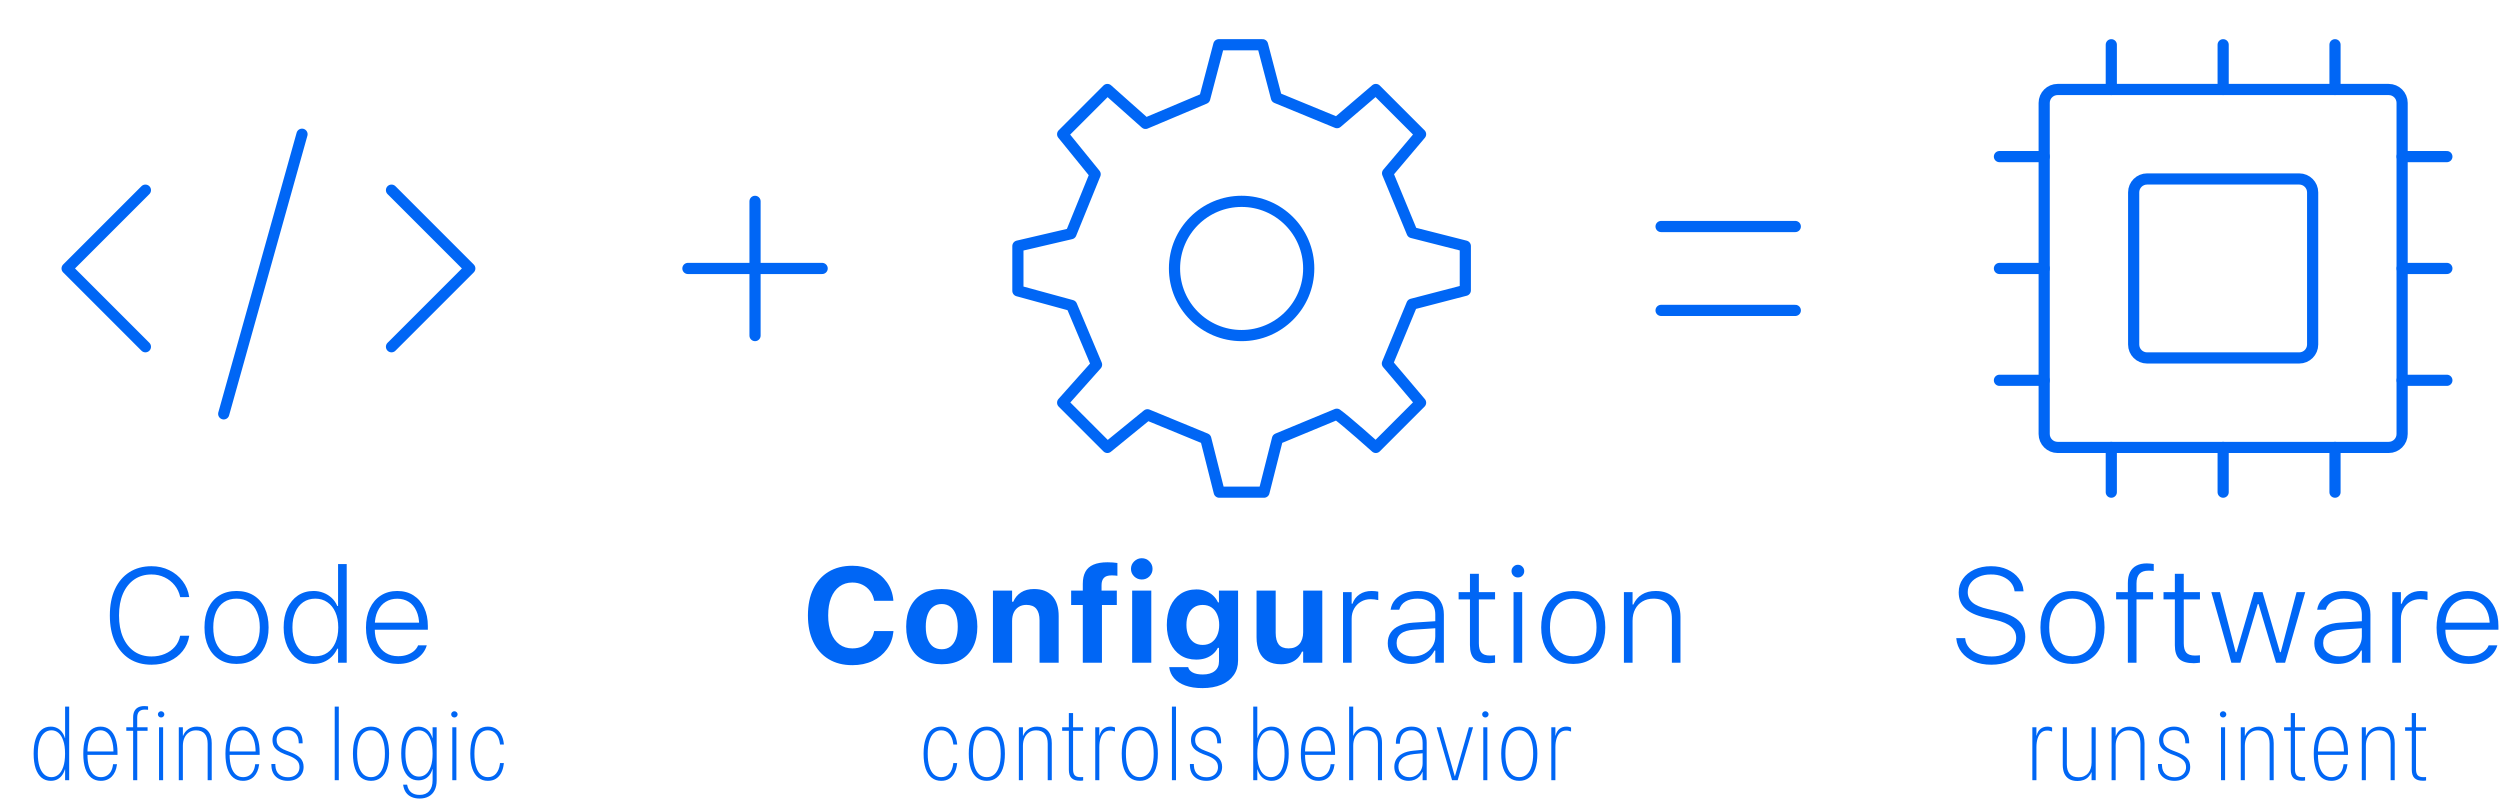 <svg width="298" height="96" viewBox="0 0 298 96" fill="none" xmlns="http://www.w3.org/2000/svg">
<path d="M198 37H214" stroke="#0066F5" stroke-width="1.333" stroke-linecap="round" stroke-linejoin="round"/>
<path d="M198 27H214" stroke="#0066F5" stroke-width="1.333" stroke-linecap="round" stroke-linejoin="round"/>
<path d="M82 32H90M90 32H98M90 32V24M90 32V40" stroke="#0066F5" stroke-width="1.333" stroke-linecap="round" stroke-linejoin="round"/>
<path d="M36 16L26.667 49.333" stroke="#0066F5" stroke-width="1.333" stroke-linecap="round" stroke-linejoin="round"/>
<path d="M17.333 22.667L8 32L17.333 41.333" stroke="#0066F5" stroke-width="1.333" stroke-linecap="round" stroke-linejoin="round"/>
<path d="M46.667 22.667L56 32L46.667 41.333" stroke="#0066F5" stroke-width="1.333" stroke-linecap="round" stroke-linejoin="round"/>
<path d="M148 40C152.418 40 156 36.418 156 32C156 27.582 152.418 24 148 24C143.582 24 140 27.582 140 32C140 36.418 143.582 40 148 40Z" stroke="#0066F5" stroke-width="1.333" stroke-linecap="round" stroke-linejoin="round"/>
<path d="M168.326 27.721L165.399 20.653L169.333 16L164 10.667L159.373 14.621L152.154 11.653L150.494 5.333H145.283L143.598 11.736L136.545 14.709L132 10.667L126.667 16L130.542 20.77L127.66 27.857L121.333 29.333V34.667L127.736 36.415L130.709 43.466L126.667 48L132 53.333L136.776 49.441L143.725 52.3L145.333 58.667H150.667L152.279 52.302L159.347 49.375C160.525 50.217 164 53.333 164 53.333L169.333 48L165.376 43.332L168.304 36.261L174.666 34.606L174.667 29.333L168.326 27.721Z" stroke="#0066F5" stroke-width="1.333" stroke-linecap="round" stroke-linejoin="round"/>
<path d="M254.333 41.067V22.933C254.333 22.05 255.05 21.333 255.933 21.333H274.067C274.95 21.333 275.667 22.05 275.667 22.933V41.067C275.667 41.95 274.95 42.667 274.067 42.667H255.933C255.05 42.667 254.333 41.95 254.333 41.067Z" stroke="#0066F5" stroke-width="1.333" stroke-linecap="round" stroke-linejoin="round"/>
<path d="M286.333 12.267V51.733C286.333 52.617 285.617 53.333 284.733 53.333H245.267C244.383 53.333 243.667 52.617 243.667 51.733V12.267C243.667 11.383 244.383 10.667 245.267 10.667H284.733C285.617 10.667 286.333 11.383 286.333 12.267Z" stroke="#0066F5" stroke-width="1.333" stroke-linecap="round" stroke-linejoin="round"/>
<path d="M278.333 10.667V5.333" stroke="#0066F5" stroke-width="1.333" stroke-linecap="round" stroke-linejoin="round"/>
<path d="M265 10.667V5.333" stroke="#0066F5" stroke-width="1.333" stroke-linecap="round" stroke-linejoin="round"/>
<path d="M251.667 10.667V5.333" stroke="#0066F5" stroke-width="1.333" stroke-linecap="round" stroke-linejoin="round"/>
<path d="M251.667 53.333V58.667" stroke="#0066F5" stroke-width="1.333" stroke-linecap="round" stroke-linejoin="round"/>
<path d="M265 53.333V58.667" stroke="#0066F5" stroke-width="1.333" stroke-linecap="round" stroke-linejoin="round"/>
<path d="M278.333 53.333V58.667" stroke="#0066F5" stroke-width="1.333" stroke-linecap="round" stroke-linejoin="round"/>
<path d="M286.333 45.333H291.667" stroke="#0066F5" stroke-width="1.333" stroke-linecap="round" stroke-linejoin="round"/>
<path d="M286.333 32H291.667" stroke="#0066F5" stroke-width="1.333" stroke-linecap="round" stroke-linejoin="round"/>
<path d="M286.333 18.667H291.667" stroke="#0066F5" stroke-width="1.333" stroke-linecap="round" stroke-linejoin="round"/>
<path d="M243.667 45.333H238.333" stroke="#0066F5" stroke-width="1.333" stroke-linecap="round" stroke-linejoin="round"/>
<path d="M243.667 32H238.333" stroke="#0066F5" stroke-width="1.333" stroke-linecap="round" stroke-linejoin="round"/>
<path d="M243.667 18.667H238.333" stroke="#0066F5" stroke-width="1.333" stroke-linecap="round" stroke-linejoin="round"/>
<path d="M18.062 79.234C17.042 79.234 16.159 78.997 15.414 78.523C14.675 78.044 14.102 77.367 13.695 76.492C13.294 75.617 13.094 74.578 13.094 73.375V73.359C13.094 72.156 13.294 71.117 13.695 70.242C14.102 69.362 14.675 68.685 15.414 68.211C16.159 67.732 17.039 67.492 18.055 67.492C18.831 67.492 19.539 67.651 20.18 67.969C20.826 68.287 21.357 68.721 21.773 69.273C22.19 69.826 22.451 70.456 22.555 71.164L22.547 71.172L21.477 71.18V71.164C21.362 70.633 21.143 70.167 20.82 69.766C20.497 69.365 20.096 69.049 19.617 68.82C19.143 68.591 18.622 68.477 18.055 68.477C17.268 68.477 16.583 68.677 16 69.078C15.422 69.479 14.974 70.044 14.656 70.773C14.344 71.503 14.188 72.365 14.188 73.359V73.375C14.188 74.365 14.344 75.224 14.656 75.953C14.974 76.682 15.422 77.247 16 77.648C16.583 78.049 17.271 78.25 18.062 78.25C18.646 78.25 19.174 78.148 19.648 77.945C20.128 77.742 20.526 77.458 20.844 77.094C21.162 76.724 21.37 76.292 21.469 75.797L21.484 75.781H22.555V75.797C22.445 76.484 22.185 77.086 21.773 77.602C21.367 78.117 20.846 78.518 20.211 78.805C19.576 79.091 18.859 79.234 18.062 79.234ZM28.195 79.141C27.414 79.141 26.737 78.966 26.164 78.617C25.591 78.263 25.148 77.76 24.836 77.109C24.529 76.458 24.375 75.688 24.375 74.797V74.781C24.375 73.891 24.529 73.12 24.836 72.469C25.148 71.818 25.591 71.318 26.164 70.969C26.737 70.62 27.414 70.445 28.195 70.445C28.982 70.445 29.659 70.62 30.227 70.969C30.799 71.318 31.24 71.818 31.547 72.469C31.859 73.12 32.016 73.891 32.016 74.781V74.797C32.016 75.688 31.859 76.458 31.547 77.109C31.24 77.76 30.799 78.263 30.227 78.617C29.659 78.966 28.982 79.141 28.195 79.141ZM28.195 78.227C28.773 78.227 29.268 78.088 29.68 77.812C30.096 77.537 30.414 77.143 30.633 76.633C30.857 76.117 30.969 75.505 30.969 74.797V74.781C30.969 74.073 30.857 73.463 30.633 72.953C30.414 72.438 30.096 72.044 29.68 71.773C29.268 71.497 28.773 71.359 28.195 71.359C27.617 71.359 27.12 71.497 26.703 71.773C26.292 72.044 25.974 72.435 25.75 72.945C25.531 73.456 25.422 74.068 25.422 74.781V74.797C25.422 75.505 25.531 76.117 25.75 76.633C25.974 77.143 26.292 77.537 26.703 77.812C27.12 78.088 27.617 78.227 28.195 78.227ZM37.367 79.141C36.659 79.141 36.036 78.961 35.5 78.602C34.969 78.237 34.555 77.729 34.258 77.078C33.961 76.422 33.812 75.664 33.812 74.805V74.789C33.812 73.919 33.961 73.159 34.258 72.508C34.555 71.857 34.969 71.352 35.5 70.992C36.036 70.628 36.659 70.445 37.367 70.445C37.794 70.445 38.193 70.518 38.562 70.664C38.938 70.81 39.266 71.016 39.547 71.281C39.828 71.547 40.047 71.865 40.203 72.234H40.297V67.234H41.328V79H40.297V77.32H40.203C40.036 77.695 39.812 78.018 39.531 78.289C39.255 78.56 38.932 78.771 38.562 78.922C38.198 79.068 37.8 79.141 37.367 79.141ZM37.586 78.227C38.138 78.227 38.617 78.086 39.023 77.805C39.435 77.518 39.753 77.12 39.977 76.609C40.206 76.094 40.32 75.49 40.32 74.797V74.781C40.32 74.088 40.206 73.487 39.977 72.977C39.753 72.466 39.435 72.07 39.023 71.789C38.617 71.503 38.138 71.359 37.586 71.359C37.034 71.359 36.552 71.5 36.141 71.781C35.734 72.062 35.419 72.458 35.195 72.969C34.971 73.479 34.859 74.083 34.859 74.781V74.797C34.859 75.49 34.971 76.094 35.195 76.609C35.419 77.125 35.734 77.523 36.141 77.805C36.552 78.086 37.034 78.227 37.586 78.227ZM47.438 79.141C46.651 79.141 45.971 78.963 45.398 78.609C44.831 78.255 44.393 77.755 44.086 77.109C43.779 76.463 43.625 75.701 43.625 74.82V74.805C43.625 73.93 43.779 73.167 44.086 72.516C44.393 71.859 44.825 71.352 45.383 70.992C45.945 70.628 46.602 70.445 47.352 70.445C48.107 70.445 48.755 70.622 49.297 70.977C49.844 71.326 50.263 71.815 50.555 72.445C50.852 73.07 51 73.797 51 74.625V75.062H44.156V74.219H50.477L49.969 74.977V74.586C49.969 73.883 49.857 73.294 49.633 72.82C49.414 72.341 49.107 71.979 48.711 71.734C48.32 71.49 47.867 71.367 47.352 71.367C46.831 71.367 46.37 71.492 45.969 71.742C45.568 71.992 45.25 72.359 45.016 72.844C44.786 73.323 44.672 73.904 44.672 74.586V74.977C44.672 75.648 44.786 76.227 45.016 76.711C45.245 77.195 45.568 77.568 45.984 77.828C46.401 78.088 46.893 78.219 47.461 78.219C47.867 78.219 48.229 78.162 48.547 78.047C48.87 77.932 49.138 77.781 49.352 77.594C49.565 77.401 49.719 77.198 49.812 76.984L49.836 76.922H50.875L50.852 76.984C50.768 77.271 50.63 77.544 50.438 77.805C50.25 78.06 50.01 78.289 49.719 78.492C49.427 78.69 49.089 78.849 48.703 78.969C48.323 79.083 47.901 79.141 47.438 79.141ZM6.055 93.076C5.625 93.076 5.258 92.951 4.953 92.701C4.648 92.447 4.414 92.08 4.25 91.6C4.09 91.115 4.01 90.531 4.01 89.848V89.83C4.01 89.143 4.09 88.561 4.25 88.084C4.414 87.603 4.648 87.238 4.953 86.988C5.258 86.738 5.625 86.613 6.055 86.613C6.316 86.613 6.559 86.666 6.781 86.772C7.004 86.873 7.195 87.025 7.355 87.228C7.52 87.428 7.646 87.676 7.736 87.973H7.76V84.228H8.246V93H7.76V91.711H7.736C7.643 92.012 7.516 92.264 7.355 92.467C7.195 92.666 7.006 92.818 6.787 92.924C6.568 93.025 6.324 93.076 6.055 93.076ZM6.131 92.637C6.443 92.637 6.721 92.537 6.963 92.338C7.205 92.135 7.396 91.828 7.537 91.418C7.682 91.004 7.754 90.478 7.754 89.842V89.83C7.754 89.201 7.682 88.682 7.537 88.272C7.396 87.857 7.205 87.551 6.963 87.352C6.721 87.152 6.445 87.053 6.137 87.053C5.793 87.053 5.5 87.162 5.258 87.381C5.016 87.6 4.83 87.916 4.701 88.33C4.572 88.744 4.508 89.242 4.508 89.824V89.842C4.508 90.428 4.572 90.93 4.701 91.348C4.83 91.762 5.016 92.08 5.258 92.303C5.5 92.525 5.791 92.637 6.131 92.637ZM12.02 93.076C11.574 93.076 11.195 92.953 10.883 92.707C10.57 92.461 10.332 92.098 10.168 91.617C10.008 91.137 9.928 90.547 9.928 89.848V89.836C9.928 89.141 10.008 88.553 10.168 88.072C10.328 87.592 10.56 87.228 10.865 86.982C11.174 86.736 11.545 86.613 11.979 86.613C12.408 86.613 12.773 86.734 13.074 86.977C13.379 87.219 13.609 87.572 13.766 88.037C13.926 88.498 14.006 89.055 14.006 89.707V89.977H10.191V89.572H13.766L13.525 89.918V89.689C13.525 89.127 13.463 88.65 13.338 88.26C13.217 87.869 13.039 87.57 12.805 87.363C12.574 87.156 12.299 87.053 11.979 87.053C11.654 87.053 11.375 87.156 11.141 87.363C10.91 87.57 10.732 87.871 10.607 88.266C10.486 88.656 10.426 89.131 10.426 89.689V89.924C10.426 90.51 10.488 91.006 10.613 91.412C10.742 91.814 10.926 92.119 11.164 92.326C11.402 92.533 11.69 92.637 12.025 92.637C12.291 92.637 12.523 92.578 12.723 92.461C12.926 92.344 13.09 92.178 13.215 91.963C13.34 91.748 13.422 91.492 13.461 91.195L13.473 91.09H13.947L13.93 91.201C13.895 91.475 13.826 91.727 13.725 91.957C13.627 92.184 13.496 92.383 13.332 92.555C13.172 92.723 12.98 92.852 12.758 92.941C12.539 93.031 12.293 93.076 12.02 93.076ZM15.869 93V87.111H15.055V86.689H15.869V85.518C15.869 85.221 15.92 84.973 16.021 84.773C16.127 84.57 16.277 84.418 16.473 84.316C16.672 84.215 16.912 84.164 17.193 84.164C17.279 84.164 17.359 84.168 17.434 84.176C17.508 84.18 17.58 84.188 17.65 84.199V84.609C17.592 84.602 17.529 84.596 17.463 84.592C17.396 84.588 17.326 84.586 17.252 84.586C16.947 84.586 16.721 84.666 16.572 84.826C16.428 84.982 16.355 85.223 16.355 85.547V86.689H17.592V87.111H16.361V93H15.869ZM18.957 93V86.689H19.443V93H18.957ZM19.203 85.523C19.098 85.523 19.008 85.488 18.934 85.418C18.859 85.344 18.822 85.254 18.822 85.148C18.822 85.047 18.859 84.961 18.934 84.891C19.008 84.816 19.098 84.779 19.203 84.779C19.309 84.779 19.398 84.816 19.473 84.891C19.551 84.961 19.59 85.047 19.59 85.148C19.59 85.254 19.551 85.344 19.473 85.418C19.398 85.488 19.309 85.523 19.203 85.523ZM21.312 93V86.689H21.799V87.709H21.822C21.943 87.389 22.146 87.127 22.432 86.924C22.721 86.717 23.07 86.613 23.48 86.613C24.039 86.613 24.471 86.783 24.775 87.123C25.084 87.463 25.238 87.951 25.238 88.588V93H24.752V88.658C24.752 88.139 24.637 87.742 24.406 87.469C24.176 87.195 23.828 87.059 23.363 87.059C23.035 87.059 22.754 87.141 22.52 87.305C22.285 87.465 22.105 87.684 21.98 87.961C21.859 88.238 21.799 88.547 21.799 88.887V93H21.312ZM28.965 93.076C28.52 93.076 28.141 92.953 27.828 92.707C27.516 92.461 27.277 92.098 27.113 91.617C26.953 91.137 26.873 90.547 26.873 89.848V89.836C26.873 89.141 26.953 88.553 27.113 88.072C27.273 87.592 27.506 87.228 27.811 86.982C28.119 86.736 28.49 86.613 28.924 86.613C29.354 86.613 29.719 86.734 30.02 86.977C30.324 87.219 30.555 87.572 30.711 88.037C30.871 88.498 30.951 89.055 30.951 89.707V89.977H27.137V89.572H30.711L30.471 89.918V89.689C30.471 89.127 30.408 88.65 30.283 88.26C30.162 87.869 29.984 87.57 29.75 87.363C29.52 87.156 29.244 87.053 28.924 87.053C28.6 87.053 28.32 87.156 28.086 87.363C27.855 87.57 27.678 87.871 27.553 88.266C27.432 88.656 27.371 89.131 27.371 89.689V89.924C27.371 90.51 27.434 91.006 27.559 91.412C27.688 91.814 27.871 92.119 28.109 92.326C28.348 92.533 28.635 92.637 28.971 92.637C29.236 92.637 29.469 92.578 29.668 92.461C29.871 92.344 30.035 92.178 30.16 91.963C30.285 91.748 30.367 91.492 30.406 91.195L30.418 91.09H30.893L30.875 91.201C30.84 91.475 30.771 91.727 30.67 91.957C30.572 92.184 30.441 92.383 30.277 92.555C30.117 92.723 29.926 92.852 29.703 92.941C29.484 93.031 29.238 93.076 28.965 93.076ZM34.315 93.076C33.935 93.076 33.602 93.008 33.312 92.871C33.023 92.734 32.795 92.533 32.627 92.268C32.459 92.002 32.367 91.676 32.352 91.289V91.066H32.82L32.826 91.266C32.85 91.731 32.998 92.078 33.272 92.309C33.545 92.535 33.895 92.648 34.32 92.648C34.594 92.648 34.834 92.6 35.041 92.502C35.248 92.4 35.408 92.26 35.522 92.08C35.639 91.897 35.697 91.688 35.697 91.453V91.441C35.697 91.121 35.596 90.856 35.393 90.644C35.193 90.434 34.869 90.242 34.42 90.07L33.91 89.883C33.582 89.754 33.31 89.611 33.096 89.455C32.885 89.295 32.728 89.115 32.627 88.916C32.529 88.713 32.48 88.481 32.48 88.219V88.207C32.48 87.894 32.555 87.619 32.703 87.381C32.855 87.139 33.066 86.951 33.336 86.818C33.605 86.682 33.916 86.613 34.268 86.613C34.615 86.613 34.922 86.684 35.188 86.824C35.457 86.961 35.668 87.16 35.82 87.422C35.973 87.684 36.055 88.002 36.066 88.377L36.072 88.606H35.609L35.603 88.412C35.584 87.971 35.451 87.631 35.205 87.393C34.963 87.154 34.65 87.035 34.268 87.035C34.006 87.035 33.779 87.084 33.588 87.182C33.397 87.275 33.246 87.41 33.137 87.586C33.027 87.762 32.973 87.963 32.973 88.189V88.195C32.973 88.398 33.01 88.576 33.084 88.728C33.162 88.877 33.287 89.014 33.459 89.139C33.631 89.26 33.863 89.375 34.156 89.484L34.66 89.678C35.18 89.877 35.565 90.111 35.815 90.381C36.065 90.65 36.19 90.994 36.19 91.412V91.424C36.19 91.752 36.111 92.039 35.955 92.285C35.799 92.531 35.58 92.725 35.299 92.865C35.018 93.006 34.69 93.076 34.315 93.076ZM39.898 93V84.228H40.385V93H39.898ZM44.223 93.076C43.766 93.076 43.377 92.953 43.057 92.707C42.736 92.461 42.492 92.1 42.324 91.623C42.156 91.143 42.072 90.549 42.072 89.842V89.83C42.072 89.131 42.156 88.543 42.324 88.066C42.492 87.586 42.736 87.225 43.057 86.982C43.377 86.736 43.766 86.613 44.223 86.613C44.684 86.613 45.072 86.736 45.389 86.982C45.709 87.225 45.953 87.586 46.121 88.066C46.293 88.543 46.379 89.131 46.379 89.83V89.842C46.379 90.549 46.295 91.143 46.127 91.623C45.959 92.1 45.713 92.461 45.389 92.707C45.068 92.953 44.68 93.076 44.223 93.076ZM44.223 92.637C44.578 92.637 44.879 92.527 45.125 92.309C45.371 92.086 45.559 91.768 45.688 91.353C45.816 90.936 45.881 90.432 45.881 89.842V89.83C45.881 89.24 45.816 88.738 45.688 88.324C45.559 87.91 45.371 87.596 45.125 87.381C44.879 87.162 44.578 87.053 44.223 87.053C43.871 87.053 43.57 87.162 43.32 87.381C43.074 87.596 42.887 87.91 42.758 88.324C42.633 88.738 42.57 89.24 42.57 89.83V89.842C42.57 90.432 42.633 90.936 42.758 91.353C42.887 91.768 43.074 92.086 43.32 92.309C43.566 92.527 43.867 92.637 44.223 92.637ZM50.023 95.186C49.648 95.186 49.324 95.123 49.051 94.998C48.777 94.877 48.557 94.699 48.389 94.465C48.225 94.231 48.115 93.941 48.06 93.598L48.055 93.533H48.529L48.541 93.592C48.615 93.975 48.777 94.264 49.027 94.459C49.277 94.654 49.609 94.752 50.023 94.752C50.52 94.752 50.9 94.598 51.166 94.289C51.432 93.984 51.565 93.551 51.565 92.988V91.664H51.547C51.457 91.981 51.328 92.238 51.16 92.438C50.996 92.633 50.803 92.779 50.58 92.877C50.361 92.971 50.123 93.018 49.865 93.018C49.44 93.018 49.074 92.894 48.77 92.648C48.465 92.402 48.23 92.041 48.066 91.564C47.906 91.088 47.826 90.506 47.826 89.818V89.801C47.826 89.117 47.906 88.539 48.066 88.066C48.227 87.59 48.459 87.231 48.764 86.988C49.068 86.742 49.435 86.619 49.865 86.619C50.131 86.619 50.375 86.672 50.598 86.777C50.82 86.879 51.012 87.031 51.172 87.234C51.336 87.438 51.461 87.688 51.547 87.984H51.565V86.689H52.051V93.023C52.051 93.477 51.971 93.865 51.81 94.189C51.65 94.514 51.418 94.76 51.113 94.928C50.809 95.1 50.445 95.186 50.023 95.186ZM49.941 92.572C50.266 92.572 50.549 92.469 50.791 92.262C51.037 92.055 51.227 91.748 51.359 91.342C51.496 90.936 51.565 90.432 51.565 89.83V89.812C51.565 89.215 51.496 88.713 51.359 88.307C51.223 87.897 51.033 87.588 50.791 87.381C50.549 87.17 50.268 87.064 49.947 87.064C49.603 87.064 49.31 87.174 49.068 87.393C48.826 87.607 48.641 87.92 48.512 88.33C48.387 88.736 48.324 89.227 48.324 89.801V89.812C48.324 90.391 48.387 90.887 48.512 91.301C48.641 91.711 48.826 92.025 49.068 92.244C49.31 92.463 49.602 92.572 49.941 92.572ZM53.914 93V86.689H54.4V93H53.914ZM54.16 85.523C54.055 85.523 53.965 85.488 53.891 85.418C53.816 85.344 53.779 85.254 53.779 85.148C53.779 85.047 53.816 84.961 53.891 84.891C53.965 84.816 54.055 84.779 54.16 84.779C54.266 84.779 54.355 84.816 54.43 84.891C54.508 84.961 54.547 85.047 54.547 85.148C54.547 85.254 54.508 85.344 54.43 85.418C54.355 85.488 54.266 85.523 54.16 85.523ZM58.156 93.076C57.715 93.076 57.338 92.953 57.025 92.707C56.713 92.461 56.473 92.1 56.305 91.623C56.141 91.143 56.059 90.553 56.059 89.853V89.83C56.059 89.139 56.141 88.555 56.305 88.078C56.469 87.598 56.707 87.234 57.02 86.988C57.332 86.738 57.711 86.613 58.156 86.613C58.527 86.613 58.846 86.697 59.111 86.865C59.377 87.033 59.588 87.268 59.744 87.568C59.9 87.865 60.002 88.209 60.049 88.6L60.06 88.746L59.603 88.752L59.586 88.617C59.523 88.141 59.369 87.762 59.123 87.481C58.881 87.195 58.559 87.053 58.156 87.053C57.812 87.053 57.522 87.16 57.283 87.375C57.045 87.59 56.863 87.906 56.738 88.324C56.613 88.738 56.551 89.24 56.551 89.83V89.853C56.551 90.443 56.613 90.947 56.738 91.365C56.863 91.779 57.045 92.096 57.283 92.314C57.525 92.529 57.816 92.637 58.156 92.637C58.562 92.637 58.885 92.498 59.123 92.221C59.365 91.939 59.52 91.561 59.586 91.084L59.598 90.955H60.06L60.043 91.102C59.996 91.496 59.895 91.842 59.738 92.139C59.582 92.432 59.371 92.662 59.105 92.83C58.844 92.994 58.527 93.076 58.156 93.076Z" fill="#0066F5"/>
<path d="M101.594 79.289C100.505 79.289 99.565 79.049 98.773 78.57C97.982 78.091 97.372 77.409 96.945 76.523C96.518 75.638 96.305 74.586 96.305 73.367V73.352C96.305 72.133 96.518 71.081 96.945 70.195C97.372 69.31 97.979 68.63 98.766 68.156C99.557 67.677 100.5 67.438 101.594 67.438C102.484 67.438 103.284 67.612 103.992 67.961C104.706 68.31 105.281 68.792 105.719 69.406C106.156 70.021 106.411 70.724 106.484 71.516V71.617H104.195L104.188 71.562C104.109 71.141 103.951 70.771 103.711 70.453C103.471 70.13 103.169 69.88 102.805 69.703C102.445 69.526 102.042 69.438 101.594 69.438C101.005 69.438 100.495 69.596 100.062 69.914C99.63 70.227 99.297 70.677 99.062 71.266C98.833 71.849 98.719 72.544 98.719 73.352V73.367C98.719 74.169 98.833 74.865 99.062 75.453C99.297 76.042 99.63 76.495 100.062 76.812C100.495 77.13 101.008 77.289 101.602 77.289C102.055 77.289 102.458 77.208 102.812 77.047C103.172 76.88 103.469 76.648 103.703 76.352C103.943 76.049 104.102 75.698 104.18 75.297L104.195 75.227H106.492V75.32C106.409 76.107 106.151 76.797 105.719 77.391C105.286 77.984 104.719 78.451 104.016 78.789C103.312 79.122 102.505 79.289 101.594 79.289ZM112.258 79.18C111.378 79.18 110.62 79.003 109.984 78.648C109.349 78.289 108.862 77.776 108.523 77.109C108.185 76.438 108.016 75.635 108.016 74.703V74.688C108.016 73.76 108.188 72.963 108.531 72.297C108.875 71.63 109.362 71.117 109.992 70.758C110.628 70.393 111.383 70.211 112.258 70.211C113.133 70.211 113.885 70.391 114.516 70.75C115.151 71.109 115.641 71.625 115.984 72.297C116.328 72.963 116.5 73.76 116.5 74.688V74.703C116.5 75.635 116.331 76.438 115.992 77.109C115.654 77.776 115.167 78.289 114.531 78.648C113.901 79.003 113.143 79.18 112.258 79.18ZM112.258 77.391C112.664 77.391 113.008 77.284 113.289 77.07C113.57 76.857 113.786 76.549 113.938 76.148C114.089 75.747 114.164 75.266 114.164 74.703V74.688C114.164 74.125 114.089 73.646 113.938 73.25C113.786 72.849 113.568 72.542 113.281 72.328C113 72.109 112.659 72 112.258 72C111.857 72 111.513 72.109 111.227 72.328C110.945 72.542 110.729 72.849 110.578 73.25C110.427 73.646 110.352 74.125 110.352 74.688V74.703C110.352 75.271 110.424 75.755 110.57 76.156C110.721 76.557 110.938 76.865 111.219 77.078C111.505 77.287 111.852 77.391 112.258 77.391ZM118.359 79V70.398H120.641V71.727H120.781C120.979 71.258 121.286 70.888 121.703 70.617C122.12 70.346 122.635 70.211 123.25 70.211C124.208 70.211 124.938 70.492 125.438 71.055C125.943 71.612 126.195 72.406 126.195 73.438V79H123.914V73.953C123.914 73.344 123.786 72.883 123.531 72.57C123.276 72.258 122.878 72.102 122.336 72.102C121.987 72.102 121.685 72.182 121.43 72.344C121.18 72.5 120.984 72.721 120.844 73.008C120.708 73.294 120.641 73.633 120.641 74.023V79H118.359ZM129.07 79V72.117H127.68V70.398H129.07V69.594C129.07 69.021 129.172 68.544 129.375 68.164C129.578 67.784 129.896 67.5 130.328 67.312C130.766 67.12 131.331 67.023 132.023 67.023C132.258 67.023 132.469 67.031 132.656 67.047C132.849 67.062 133.029 67.083 133.195 67.109V68.633C133.122 68.617 133.026 68.607 132.906 68.602C132.792 68.591 132.661 68.586 132.516 68.586C132.073 68.586 131.76 68.688 131.578 68.891C131.396 69.088 131.305 69.375 131.305 69.75V70.398H133.125V72.117H131.352V79H129.07ZM134.953 79V70.398H137.234V79H134.953ZM136.102 69.078C135.753 69.078 135.451 68.956 135.195 68.711C134.94 68.461 134.812 68.162 134.812 67.812C134.812 67.458 134.94 67.159 135.195 66.914C135.451 66.664 135.753 66.539 136.102 66.539C136.456 66.539 136.758 66.664 137.008 66.914C137.258 67.159 137.383 67.458 137.383 67.812C137.383 68.162 137.258 68.461 137.008 68.711C136.758 68.956 136.456 69.078 136.102 69.078ZM143.328 82.023C142.531 82.023 141.849 81.919 141.281 81.711C140.719 81.508 140.276 81.219 139.953 80.844C139.63 80.474 139.438 80.047 139.375 79.562V79.523H141.633L141.641 79.555C141.703 79.805 141.88 80.008 142.172 80.164C142.469 80.32 142.87 80.398 143.375 80.398C143.984 80.398 144.458 80.26 144.797 79.984C145.135 79.713 145.305 79.328 145.305 78.828V77.227H145.164C145.008 77.529 144.802 77.784 144.547 77.992C144.297 78.201 144.005 78.359 143.672 78.469C143.344 78.573 142.982 78.625 142.586 78.625C141.867 78.625 141.245 78.453 140.719 78.109C140.198 77.76 139.794 77.276 139.508 76.656C139.227 76.037 139.086 75.32 139.086 74.508V74.492C139.086 73.648 139.227 72.909 139.508 72.273C139.794 71.638 140.201 71.143 140.727 70.789C141.258 70.435 141.891 70.258 142.625 70.258C143.021 70.258 143.383 70.32 143.711 70.445C144.044 70.57 144.336 70.747 144.586 70.977C144.836 71.206 145.036 71.482 145.188 71.805H145.297V70.398H147.578V78.734C147.578 79.406 147.404 79.987 147.055 80.477C146.711 80.971 146.221 81.352 145.586 81.617C144.951 81.888 144.198 82.023 143.328 82.023ZM143.359 76.875C143.771 76.875 144.122 76.776 144.414 76.578C144.706 76.375 144.93 76.096 145.086 75.742C145.247 75.388 145.328 74.974 145.328 74.5V74.484C145.328 74.016 145.247 73.602 145.086 73.242C144.93 72.883 144.706 72.604 144.414 72.406C144.122 72.208 143.771 72.109 143.359 72.109C142.948 72.109 142.599 72.208 142.312 72.406C142.026 72.604 141.805 72.883 141.648 73.242C141.497 73.596 141.422 74.01 141.422 74.484V74.5C141.422 74.969 141.497 75.383 141.648 75.742C141.805 76.096 142.026 76.375 142.312 76.578C142.599 76.776 142.948 76.875 143.359 76.875ZM152.703 79.18C152.062 79.18 151.523 79.055 151.086 78.805C150.654 78.555 150.328 78.19 150.109 77.711C149.891 77.227 149.781 76.643 149.781 75.961V70.398H152.062V75.438C152.062 76.047 152.182 76.508 152.422 76.82C152.667 77.133 153.06 77.289 153.602 77.289C153.883 77.289 154.13 77.245 154.344 77.156C154.562 77.062 154.745 76.932 154.891 76.766C155.036 76.599 155.146 76.398 155.219 76.164C155.297 75.924 155.336 75.659 155.336 75.367V70.398H157.617V79H155.336V77.672H155.195C155.065 77.984 154.883 78.255 154.648 78.484C154.414 78.708 154.133 78.88 153.805 79C153.477 79.12 153.109 79.18 152.703 79.18ZM160.086 79V70.586H161.117V71.969H161.211C161.378 71.49 161.659 71.117 162.055 70.852C162.451 70.581 162.932 70.445 163.5 70.445C163.656 70.445 163.802 70.453 163.938 70.469C164.073 70.484 164.19 70.503 164.289 70.523V71.531C164.143 71.495 163.997 71.469 163.852 71.453C163.711 71.432 163.557 71.422 163.391 71.422C162.953 71.422 162.562 71.523 162.219 71.727C161.88 71.924 161.612 72.198 161.414 72.547C161.216 72.896 161.117 73.297 161.117 73.75V79H160.086ZM168.234 79.141C167.693 79.141 167.211 79.042 166.789 78.844C166.367 78.641 166.034 78.354 165.789 77.984C165.544 77.615 165.422 77.18 165.422 76.68V76.664C165.422 76.18 165.539 75.763 165.773 75.414C166.008 75.06 166.352 74.784 166.805 74.586C167.258 74.383 167.807 74.26 168.453 74.219L171.594 74.016V74.852L168.594 75.055C167.875 75.102 167.341 75.26 166.992 75.531C166.648 75.797 166.477 76.169 166.477 76.648V76.664C166.477 77.148 166.659 77.534 167.023 77.82C167.388 78.102 167.857 78.242 168.43 78.242C168.935 78.242 169.385 78.138 169.781 77.93C170.182 77.716 170.5 77.43 170.734 77.07C170.969 76.711 171.086 76.31 171.086 75.867V73.258C171.086 72.638 170.904 72.167 170.539 71.844C170.174 71.521 169.651 71.359 168.969 71.359C168.396 71.359 167.919 71.471 167.539 71.695C167.159 71.919 166.911 72.242 166.797 72.664L166.789 72.68H165.758L165.766 72.648C165.839 72.195 166.021 71.805 166.312 71.477C166.604 71.148 166.979 70.896 167.438 70.719C167.896 70.537 168.417 70.445 169 70.445C169.661 70.445 170.224 70.557 170.688 70.781C171.151 71 171.503 71.318 171.742 71.734C171.987 72.151 172.109 72.656 172.109 73.25V79H171.086V77.547H170.984C170.818 77.88 170.599 78.167 170.328 78.406C170.057 78.641 169.745 78.823 169.391 78.953C169.036 79.078 168.651 79.141 168.234 79.141ZM177.484 79.055C176.688 79.055 176.109 78.888 175.75 78.555C175.396 78.221 175.219 77.672 175.219 76.906V71.445H173.867V70.586H175.219V68.398H176.281V70.586H178.211V71.445H176.281V76.672C176.281 77.193 176.383 77.568 176.586 77.797C176.789 78.026 177.128 78.141 177.602 78.141C177.721 78.141 177.826 78.138 177.914 78.133C178.003 78.128 178.102 78.12 178.211 78.109V78.992C178.091 79.008 177.971 79.021 177.852 79.031C177.737 79.047 177.615 79.055 177.484 79.055ZM180.414 79V70.586H181.445V79H180.414ZM180.93 68.836C180.727 68.836 180.549 68.763 180.398 68.617C180.247 68.466 180.172 68.287 180.172 68.078C180.172 67.87 180.247 67.693 180.398 67.547C180.549 67.396 180.727 67.32 180.93 67.32C181.143 67.32 181.323 67.396 181.469 67.547C181.615 67.693 181.688 67.87 181.688 68.078C181.688 68.287 181.615 68.466 181.469 68.617C181.323 68.763 181.143 68.836 180.93 68.836ZM187.531 79.141C186.75 79.141 186.073 78.966 185.5 78.617C184.927 78.263 184.484 77.76 184.172 77.109C183.865 76.458 183.711 75.688 183.711 74.797V74.781C183.711 73.891 183.865 73.12 184.172 72.469C184.484 71.818 184.927 71.318 185.5 70.969C186.073 70.62 186.75 70.445 187.531 70.445C188.318 70.445 188.995 70.62 189.562 70.969C190.135 71.318 190.576 71.818 190.883 72.469C191.195 73.12 191.352 73.891 191.352 74.781V74.797C191.352 75.688 191.195 76.458 190.883 77.109C190.576 77.76 190.135 78.263 189.562 78.617C188.995 78.966 188.318 79.141 187.531 79.141ZM187.531 78.227C188.109 78.227 188.604 78.088 189.016 77.812C189.432 77.537 189.75 77.143 189.969 76.633C190.193 76.117 190.305 75.505 190.305 74.797V74.781C190.305 74.073 190.193 73.463 189.969 72.953C189.75 72.438 189.432 72.044 189.016 71.773C188.604 71.497 188.109 71.359 187.531 71.359C186.953 71.359 186.456 71.497 186.039 71.773C185.628 72.044 185.31 72.435 185.086 72.945C184.867 73.456 184.758 74.068 184.758 74.781V74.797C184.758 75.505 184.867 76.117 185.086 76.633C185.31 77.143 185.628 77.537 186.039 77.812C186.456 78.088 186.953 78.227 187.531 78.227ZM193.57 79V70.586H194.602V72.062H194.695C194.919 71.552 195.255 71.156 195.703 70.875C196.156 70.588 196.708 70.445 197.359 70.445C198.302 70.445 199.029 70.716 199.539 71.258C200.055 71.794 200.312 72.549 200.312 73.523V79H199.289V73.781C199.289 72.984 199.104 72.383 198.734 71.977C198.37 71.565 197.823 71.359 197.094 71.359C196.599 71.359 196.164 71.469 195.789 71.688C195.414 71.906 195.122 72.213 194.914 72.609C194.706 73.005 194.602 73.469 194.602 74V79H193.57ZM112.189 93.076C111.748 93.076 111.371 92.953 111.059 92.707C110.746 92.461 110.506 92.1 110.338 91.623C110.174 91.143 110.092 90.553 110.092 89.853V89.83C110.092 89.139 110.174 88.555 110.338 88.078C110.502 87.598 110.74 87.234 111.053 86.988C111.365 86.738 111.744 86.613 112.189 86.613C112.561 86.613 112.879 86.697 113.145 86.865C113.41 87.033 113.621 87.268 113.777 87.568C113.934 87.865 114.035 88.209 114.082 88.6L114.094 88.746L113.637 88.752L113.619 88.617C113.557 88.141 113.402 87.762 113.156 87.481C112.914 87.195 112.592 87.053 112.189 87.053C111.846 87.053 111.555 87.16 111.316 87.375C111.078 87.59 110.896 87.906 110.771 88.324C110.646 88.738 110.584 89.24 110.584 89.83V89.853C110.584 90.443 110.646 90.947 110.771 91.365C110.896 91.779 111.078 92.096 111.316 92.314C111.559 92.529 111.85 92.637 112.189 92.637C112.596 92.637 112.918 92.498 113.156 92.221C113.398 91.939 113.553 91.561 113.619 91.084L113.631 90.955H114.094L114.076 91.102C114.029 91.496 113.928 91.842 113.771 92.139C113.615 92.432 113.404 92.662 113.139 92.83C112.877 92.994 112.561 93.076 112.189 93.076ZM117.627 93.076C117.17 93.076 116.781 92.953 116.461 92.707C116.141 92.461 115.896 92.1 115.729 91.623C115.561 91.143 115.477 90.549 115.477 89.842V89.83C115.477 89.131 115.561 88.543 115.729 88.066C115.896 87.586 116.141 87.225 116.461 86.982C116.781 86.736 117.17 86.613 117.627 86.613C118.088 86.613 118.477 86.736 118.793 86.982C119.113 87.225 119.357 87.586 119.525 88.066C119.697 88.543 119.783 89.131 119.783 89.83V89.842C119.783 90.549 119.699 91.143 119.531 91.623C119.363 92.1 119.117 92.461 118.793 92.707C118.473 92.953 118.084 93.076 117.627 93.076ZM117.627 92.637C117.982 92.637 118.283 92.527 118.529 92.309C118.775 92.086 118.963 91.768 119.092 91.353C119.221 90.936 119.285 90.432 119.285 89.842V89.83C119.285 89.24 119.221 88.738 119.092 88.324C118.963 87.91 118.775 87.596 118.529 87.381C118.283 87.162 117.982 87.053 117.627 87.053C117.275 87.053 116.975 87.162 116.725 87.381C116.479 87.596 116.291 87.91 116.162 88.324C116.037 88.738 115.975 89.24 115.975 89.83V89.842C115.975 90.432 116.037 90.936 116.162 91.353C116.291 91.768 116.479 92.086 116.725 92.309C116.971 92.527 117.271 92.637 117.627 92.637ZM121.447 93V86.689H121.934V87.709H121.957C122.078 87.389 122.281 87.127 122.566 86.924C122.855 86.717 123.205 86.613 123.615 86.613C124.174 86.613 124.605 86.783 124.91 87.123C125.219 87.463 125.373 87.951 125.373 88.588V93H124.887V88.658C124.887 88.139 124.771 87.742 124.541 87.469C124.311 87.195 123.963 87.059 123.498 87.059C123.17 87.059 122.889 87.141 122.654 87.305C122.42 87.465 122.24 87.684 122.115 87.961C121.994 88.238 121.934 88.547 121.934 88.887V93H121.447ZM128.725 93.064C128.279 93.064 127.947 92.959 127.729 92.748C127.514 92.537 127.406 92.201 127.406 91.74V87.111H126.609V86.689H127.406V84.996H127.91V86.689H129.105V87.111H127.91V91.693C127.91 92.025 127.977 92.266 128.109 92.414C128.246 92.562 128.467 92.637 128.771 92.637C128.834 92.637 128.893 92.637 128.947 92.637C129.002 92.633 129.057 92.627 129.111 92.619V93.035C129.053 93.047 128.99 93.055 128.924 93.059C128.861 93.062 128.795 93.064 128.725 93.064ZM130.553 93V86.689H131.039V87.686H131.062C131.152 87.318 131.311 87.049 131.537 86.877C131.764 86.701 132.035 86.613 132.352 86.613C132.477 86.613 132.586 86.625 132.68 86.648C132.773 86.672 132.85 86.695 132.908 86.719V87.199C132.834 87.168 132.746 87.141 132.645 87.117C132.547 87.094 132.439 87.082 132.322 87.082C132.041 87.082 131.805 87.162 131.613 87.322C131.426 87.482 131.283 87.713 131.186 88.014C131.088 88.314 131.039 88.672 131.039 89.086V93H130.553ZM135.861 93.076C135.404 93.076 135.016 92.953 134.695 92.707C134.375 92.461 134.131 92.1 133.963 91.623C133.795 91.143 133.711 90.549 133.711 89.842V89.83C133.711 89.131 133.795 88.543 133.963 88.066C134.131 87.586 134.375 87.225 134.695 86.982C135.016 86.736 135.404 86.613 135.861 86.613C136.322 86.613 136.711 86.736 137.027 86.982C137.348 87.225 137.592 87.586 137.76 88.066C137.932 88.543 138.018 89.131 138.018 89.83V89.842C138.018 90.549 137.934 91.143 137.766 91.623C137.598 92.1 137.352 92.461 137.027 92.707C136.707 92.953 136.318 93.076 135.861 93.076ZM135.861 92.637C136.217 92.637 136.518 92.527 136.764 92.309C137.01 92.086 137.197 91.768 137.326 91.353C137.455 90.936 137.52 90.432 137.52 89.842V89.83C137.52 89.24 137.455 88.738 137.326 88.324C137.197 87.91 137.01 87.596 136.764 87.381C136.518 87.162 136.217 87.053 135.861 87.053C135.51 87.053 135.209 87.162 134.959 87.381C134.713 87.596 134.525 87.91 134.396 88.324C134.271 88.738 134.209 89.24 134.209 89.83V89.842C134.209 90.432 134.271 90.936 134.396 91.353C134.525 91.768 134.713 92.086 134.959 92.309C135.205 92.527 135.506 92.637 135.861 92.637ZM139.693 93V84.228H140.18V93H139.693ZM143.801 93.076C143.422 93.076 143.088 93.008 142.799 92.871C142.51 92.734 142.281 92.533 142.113 92.268C141.945 92.002 141.854 91.676 141.838 91.289V91.066H142.307L142.312 91.266C142.336 91.731 142.484 92.078 142.758 92.309C143.031 92.535 143.381 92.648 143.807 92.648C144.08 92.648 144.32 92.6 144.527 92.502C144.734 92.4 144.895 92.26 145.008 92.08C145.125 91.897 145.184 91.688 145.184 91.453V91.441C145.184 91.121 145.082 90.856 144.879 90.644C144.68 90.434 144.355 90.242 143.906 90.07L143.396 89.883C143.068 89.754 142.797 89.611 142.582 89.455C142.371 89.295 142.215 89.115 142.113 88.916C142.016 88.713 141.967 88.481 141.967 88.219V88.207C141.967 87.894 142.041 87.619 142.189 87.381C142.342 87.139 142.553 86.951 142.822 86.818C143.092 86.682 143.402 86.613 143.754 86.613C144.102 86.613 144.408 86.684 144.674 86.824C144.943 86.961 145.154 87.16 145.307 87.422C145.459 87.684 145.541 88.002 145.553 88.377L145.559 88.606H145.096L145.09 88.412C145.07 87.971 144.938 87.631 144.691 87.393C144.449 87.154 144.137 87.035 143.754 87.035C143.492 87.035 143.266 87.084 143.074 87.182C142.883 87.275 142.732 87.41 142.623 87.586C142.514 87.762 142.459 87.963 142.459 88.189V88.195C142.459 88.398 142.496 88.576 142.57 88.728C142.648 88.877 142.773 89.014 142.945 89.139C143.117 89.26 143.35 89.375 143.643 89.484L144.146 89.678C144.666 89.877 145.051 90.111 145.301 90.381C145.551 90.65 145.676 90.994 145.676 91.412V91.424C145.676 91.752 145.598 92.039 145.441 92.285C145.285 92.531 145.066 92.725 144.785 92.865C144.504 93.006 144.176 93.076 143.801 93.076ZM151.576 93.076C151.307 93.076 151.062 93.025 150.844 92.924C150.625 92.822 150.436 92.67 150.275 92.467C150.115 92.264 149.988 92.012 149.895 91.711H149.871V93H149.385V84.228H149.871V87.973H149.895C149.984 87.676 150.109 87.428 150.27 87.228C150.434 87.025 150.627 86.873 150.85 86.772C151.072 86.666 151.314 86.613 151.576 86.613C152.002 86.613 152.367 86.738 152.672 86.988C152.977 87.238 153.209 87.603 153.369 88.084C153.533 88.561 153.615 89.143 153.615 89.83V89.842C153.615 90.529 153.533 91.115 153.369 91.6C153.209 92.08 152.977 92.447 152.672 92.701C152.367 92.951 152.002 93.076 151.576 93.076ZM151.494 92.637C151.838 92.637 152.131 92.525 152.373 92.303C152.615 92.08 152.799 91.76 152.924 91.342C153.053 90.924 153.117 90.422 153.117 89.836V89.824C153.117 89.238 153.053 88.738 152.924 88.324C152.799 87.91 152.615 87.596 152.373 87.381C152.131 87.162 151.838 87.053 151.494 87.053C151.182 87.053 150.904 87.152 150.662 87.352C150.42 87.551 150.227 87.857 150.082 88.272C149.941 88.682 149.871 89.201 149.871 89.83V89.842C149.871 90.475 149.941 90.998 150.082 91.412C150.227 91.826 150.42 92.135 150.662 92.338C150.904 92.537 151.182 92.637 151.494 92.637ZM157.154 93.076C156.709 93.076 156.33 92.953 156.018 92.707C155.705 92.461 155.467 92.098 155.303 91.617C155.143 91.137 155.062 90.547 155.062 89.848V89.836C155.062 89.141 155.143 88.553 155.303 88.072C155.463 87.592 155.695 87.228 156 86.982C156.309 86.736 156.68 86.613 157.113 86.613C157.543 86.613 157.908 86.734 158.209 86.977C158.514 87.219 158.744 87.572 158.9 88.037C159.061 88.498 159.141 89.055 159.141 89.707V89.977H155.326V89.572H158.9L158.66 89.918V89.689C158.66 89.127 158.598 88.65 158.473 88.26C158.352 87.869 158.174 87.57 157.939 87.363C157.709 87.156 157.434 87.053 157.113 87.053C156.789 87.053 156.51 87.156 156.275 87.363C156.045 87.57 155.867 87.871 155.742 88.266C155.621 88.656 155.561 89.131 155.561 89.689V89.924C155.561 90.51 155.623 91.006 155.748 91.412C155.877 91.814 156.061 92.119 156.299 92.326C156.537 92.533 156.824 92.637 157.16 92.637C157.426 92.637 157.658 92.578 157.857 92.461C158.061 92.344 158.225 92.178 158.35 91.963C158.475 91.748 158.557 91.492 158.596 91.195L158.607 91.09H159.082L159.064 91.201C159.029 91.475 158.961 91.727 158.859 91.957C158.762 92.184 158.631 92.383 158.467 92.555C158.307 92.723 158.115 92.852 157.893 92.941C157.674 93.031 157.428 93.076 157.154 93.076ZM160.816 93V84.228H161.303V87.703H161.32C161.441 87.387 161.646 87.127 161.936 86.924C162.225 86.717 162.572 86.613 162.979 86.613C163.354 86.613 163.672 86.689 163.934 86.842C164.195 86.994 164.395 87.217 164.531 87.51C164.668 87.803 164.736 88.162 164.736 88.588V93H164.25V88.652C164.25 88.137 164.135 87.742 163.904 87.469C163.674 87.195 163.328 87.059 162.867 87.059C162.535 87.059 162.252 87.141 162.018 87.305C161.787 87.465 161.609 87.684 161.484 87.961C161.363 88.238 161.303 88.547 161.303 88.887V93H160.816ZM167.918 93.076C167.582 93.076 167.285 93.008 167.027 92.871C166.77 92.731 166.566 92.535 166.418 92.285C166.273 92.035 166.201 91.74 166.201 91.4V91.394C166.201 91.074 166.277 90.779 166.43 90.51C166.582 90.24 166.826 90.016 167.162 89.836C167.498 89.652 167.943 89.533 168.498 89.478L169.816 89.356V89.766L168.568 89.883C167.9 89.953 167.42 90.125 167.127 90.398C166.838 90.672 166.693 90.998 166.693 91.377V91.389C166.693 91.768 166.816 92.072 167.062 92.303C167.312 92.529 167.629 92.643 168.012 92.643C168.301 92.643 168.562 92.57 168.797 92.426C169.035 92.277 169.225 92.078 169.365 91.828C169.506 91.574 169.576 91.293 169.576 90.984V88.559C169.576 88.07 169.461 87.697 169.23 87.439C169 87.182 168.678 87.053 168.264 87.053C167.85 87.053 167.518 87.176 167.268 87.422C167.021 87.668 166.889 88.037 166.869 88.529L166.863 88.652H166.389V88.512C166.4 88.102 166.484 87.756 166.641 87.475C166.797 87.193 167.012 86.981 167.285 86.836C167.562 86.688 167.889 86.613 168.264 86.613C168.646 86.613 168.971 86.689 169.236 86.842C169.506 86.99 169.711 87.207 169.852 87.492C169.992 87.777 170.062 88.123 170.062 88.529V93H169.576V92.016H169.553C169.467 92.231 169.344 92.418 169.184 92.578C169.023 92.734 168.834 92.857 168.615 92.947C168.4 93.033 168.168 93.076 167.918 93.076ZM173.086 93L171.252 86.689H171.744L173.408 92.519H173.432L175.096 86.689H175.588L173.754 93H173.086ZM176.807 93V86.689H177.293V93H176.807ZM177.053 85.523C176.947 85.523 176.857 85.488 176.783 85.418C176.709 85.344 176.672 85.254 176.672 85.148C176.672 85.047 176.709 84.961 176.783 84.891C176.857 84.816 176.947 84.779 177.053 84.779C177.158 84.779 177.248 84.816 177.322 84.891C177.4 84.961 177.439 85.047 177.439 85.148C177.439 85.254 177.4 85.344 177.322 85.418C177.248 85.488 177.158 85.523 177.053 85.523ZM181.096 93.076C180.639 93.076 180.25 92.953 179.93 92.707C179.609 92.461 179.365 92.1 179.197 91.623C179.029 91.143 178.945 90.549 178.945 89.842V89.83C178.945 89.131 179.029 88.543 179.197 88.066C179.365 87.586 179.609 87.225 179.93 86.982C180.25 86.736 180.639 86.613 181.096 86.613C181.557 86.613 181.945 86.736 182.262 86.982C182.582 87.225 182.826 87.586 182.994 88.066C183.166 88.543 183.252 89.131 183.252 89.83V89.842C183.252 90.549 183.168 91.143 183 91.623C182.832 92.1 182.586 92.461 182.262 92.707C181.941 92.953 181.553 93.076 181.096 93.076ZM181.096 92.637C181.451 92.637 181.752 92.527 181.998 92.309C182.244 92.086 182.432 91.768 182.561 91.353C182.689 90.936 182.754 90.432 182.754 89.842V89.83C182.754 89.24 182.689 88.738 182.561 88.324C182.432 87.91 182.244 87.596 181.998 87.381C181.752 87.162 181.451 87.053 181.096 87.053C180.744 87.053 180.443 87.162 180.193 87.381C179.947 87.596 179.76 87.91 179.631 88.324C179.506 88.738 179.443 89.24 179.443 89.83V89.842C179.443 90.432 179.506 90.936 179.631 91.353C179.76 91.768 179.947 92.086 180.193 92.309C180.439 92.527 180.74 92.637 181.096 92.637ZM184.916 93V86.689H185.402V87.686H185.426C185.516 87.318 185.674 87.049 185.9 86.877C186.127 86.701 186.398 86.613 186.715 86.613C186.84 86.613 186.949 86.625 187.043 86.648C187.137 86.672 187.213 86.695 187.271 86.719V87.199C187.197 87.168 187.109 87.141 187.008 87.117C186.91 87.094 186.803 87.082 186.686 87.082C186.404 87.082 186.168 87.162 185.977 87.322C185.789 87.482 185.646 87.713 185.549 88.014C185.451 88.314 185.402 88.672 185.402 89.086V93H184.916Z" fill="#0066F5"/>
<path d="M237.359 79.234C236.562 79.234 235.862 79.102 235.258 78.836C234.659 78.57 234.18 78.206 233.82 77.742C233.461 77.279 233.253 76.747 233.195 76.148L233.188 76.062H234.25L234.258 76.148C234.299 76.56 234.461 76.924 234.742 77.242C235.023 77.56 235.393 77.807 235.852 77.984C236.315 78.162 236.836 78.25 237.414 78.25C237.982 78.25 238.484 78.156 238.922 77.969C239.359 77.776 239.703 77.516 239.953 77.188C240.203 76.854 240.328 76.477 240.328 76.055V76.047C240.328 75.521 240.133 75.081 239.742 74.727C239.352 74.367 238.721 74.088 237.852 73.891L236.695 73.633C235.56 73.378 234.74 73.005 234.234 72.516C233.729 72.021 233.477 71.385 233.477 70.609V70.602C233.477 70.003 233.641 69.471 233.969 69.008C234.297 68.539 234.75 68.169 235.328 67.898C235.911 67.628 236.578 67.492 237.328 67.492C238.062 67.492 238.711 67.622 239.273 67.883C239.841 68.143 240.292 68.492 240.625 68.93C240.964 69.362 241.154 69.849 241.195 70.391L241.203 70.484H240.141L240.125 70.398C240.073 70.034 239.924 69.708 239.68 69.422C239.435 69.13 239.109 68.898 238.703 68.727C238.302 68.555 237.833 68.471 237.297 68.477C236.776 68.477 236.31 68.565 235.898 68.742C235.487 68.914 235.159 69.159 234.914 69.477C234.674 69.789 234.555 70.156 234.555 70.578V70.586C234.555 71.081 234.742 71.492 235.117 71.82C235.492 72.148 236.107 72.409 236.961 72.602L238.117 72.867C238.904 73.044 239.536 73.271 240.016 73.547C240.5 73.823 240.854 74.156 241.078 74.547C241.302 74.938 241.414 75.393 241.414 75.914V75.922C241.414 76.588 241.245 77.169 240.906 77.664C240.568 78.159 240.094 78.544 239.484 78.82C238.875 79.096 238.167 79.234 237.359 79.234ZM247.039 79.141C246.258 79.141 245.581 78.966 245.008 78.617C244.435 78.263 243.992 77.76 243.68 77.109C243.372 76.458 243.219 75.688 243.219 74.797V74.781C243.219 73.891 243.372 73.12 243.68 72.469C243.992 71.818 244.435 71.318 245.008 70.969C245.581 70.62 246.258 70.445 247.039 70.445C247.826 70.445 248.503 70.62 249.07 70.969C249.643 71.318 250.083 71.818 250.391 72.469C250.703 73.12 250.859 73.891 250.859 74.781V74.797C250.859 75.688 250.703 76.458 250.391 77.109C250.083 77.76 249.643 78.263 249.07 78.617C248.503 78.966 247.826 79.141 247.039 79.141ZM247.039 78.227C247.617 78.227 248.112 78.088 248.523 77.812C248.94 77.537 249.258 77.143 249.477 76.633C249.701 76.117 249.812 75.505 249.812 74.797V74.781C249.812 74.073 249.701 73.463 249.477 72.953C249.258 72.438 248.94 72.044 248.523 71.773C248.112 71.497 247.617 71.359 247.039 71.359C246.461 71.359 245.964 71.497 245.547 71.773C245.135 72.044 244.818 72.435 244.594 72.945C244.375 73.456 244.266 74.068 244.266 74.781V74.797C244.266 75.505 244.375 76.117 244.594 76.633C244.818 77.143 245.135 77.537 245.547 77.812C245.964 78.088 246.461 78.227 247.039 78.227ZM253.641 79V71.445H252.242V70.586H253.641V69.5C253.641 68.979 253.727 68.547 253.898 68.203C254.076 67.854 254.331 67.594 254.664 67.422C255.003 67.245 255.414 67.156 255.898 67.156C256.055 67.156 256.198 67.164 256.328 67.18C256.464 67.19 256.596 67.206 256.727 67.227V68.062C256.643 68.047 256.547 68.037 256.438 68.031C256.328 68.026 256.214 68.023 256.094 68.023C255.609 68.023 255.25 68.151 255.016 68.406C254.786 68.662 254.672 69.037 254.672 69.531V70.586H256.648V71.445H254.672V79H253.641ZM261.508 79.055C260.711 79.055 260.133 78.888 259.773 78.555C259.419 78.221 259.242 77.672 259.242 76.906V71.445H257.891V70.586H259.242V68.398H260.305V70.586H262.234V71.445H260.305V76.672C260.305 77.193 260.406 77.568 260.609 77.797C260.812 78.026 261.151 78.141 261.625 78.141C261.745 78.141 261.849 78.138 261.938 78.133C262.026 78.128 262.125 78.12 262.234 78.109V78.992C262.115 79.008 261.995 79.021 261.875 79.031C261.76 79.047 261.638 79.055 261.508 79.055ZM265.977 79L263.594 70.586H264.625L266.492 77.734H266.586L268.672 70.586H269.695L271.773 77.734H271.867L273.75 70.586H274.781L272.383 79H271.305L269.219 72.008H269.125L267.055 79H265.977ZM278.68 79.141C278.138 79.141 277.656 79.042 277.234 78.844C276.812 78.641 276.479 78.354 276.234 77.984C275.99 77.615 275.867 77.18 275.867 76.68V76.664C275.867 76.18 275.984 75.763 276.219 75.414C276.453 75.06 276.797 74.784 277.25 74.586C277.703 74.383 278.253 74.26 278.898 74.219L282.039 74.016V74.852L279.039 75.055C278.32 75.102 277.786 75.26 277.438 75.531C277.094 75.797 276.922 76.169 276.922 76.648V76.664C276.922 77.148 277.104 77.534 277.469 77.82C277.833 78.102 278.302 78.242 278.875 78.242C279.38 78.242 279.831 78.138 280.227 77.93C280.628 77.716 280.945 77.43 281.18 77.07C281.414 76.711 281.531 76.31 281.531 75.867V73.258C281.531 72.638 281.349 72.167 280.984 71.844C280.62 71.521 280.096 71.359 279.414 71.359C278.841 71.359 278.365 71.471 277.984 71.695C277.604 71.919 277.357 72.242 277.242 72.664L277.234 72.68H276.203L276.211 72.648C276.284 72.195 276.466 71.805 276.758 71.477C277.049 71.148 277.424 70.896 277.883 70.719C278.341 70.537 278.862 70.445 279.445 70.445C280.107 70.445 280.669 70.557 281.133 70.781C281.596 71 281.948 71.318 282.188 71.734C282.432 72.151 282.555 72.656 282.555 73.25V79H281.531V77.547H281.43C281.263 77.88 281.044 78.167 280.773 78.406C280.503 78.641 280.19 78.823 279.836 78.953C279.482 79.078 279.096 79.141 278.68 79.141ZM285.156 79V70.586H286.188V71.969H286.281C286.448 71.49 286.729 71.117 287.125 70.852C287.521 70.581 288.003 70.445 288.57 70.445C288.727 70.445 288.872 70.453 289.008 70.469C289.143 70.484 289.26 70.503 289.359 70.523V71.531C289.214 71.495 289.068 71.469 288.922 71.453C288.781 71.432 288.628 71.422 288.461 71.422C288.023 71.422 287.633 71.523 287.289 71.727C286.951 71.924 286.682 72.198 286.484 72.547C286.286 72.896 286.188 73.297 286.188 73.75V79H285.156ZM294.25 79.141C293.464 79.141 292.784 78.963 292.211 78.609C291.643 78.255 291.206 77.755 290.898 77.109C290.591 76.463 290.438 75.701 290.438 74.82V74.805C290.438 73.93 290.591 73.167 290.898 72.516C291.206 71.859 291.638 71.352 292.195 70.992C292.758 70.628 293.414 70.445 294.164 70.445C294.919 70.445 295.568 70.622 296.109 70.977C296.656 71.326 297.076 71.815 297.367 72.445C297.664 73.07 297.812 73.797 297.812 74.625V75.062H290.969V74.219H297.289L296.781 74.977V74.586C296.781 73.883 296.669 73.294 296.445 72.82C296.227 72.341 295.919 71.979 295.523 71.734C295.133 71.49 294.68 71.367 294.164 71.367C293.643 71.367 293.182 71.492 292.781 71.742C292.38 71.992 292.062 72.359 291.828 72.844C291.599 73.323 291.484 73.904 291.484 74.586V74.977C291.484 75.648 291.599 76.227 291.828 76.711C292.057 77.195 292.38 77.568 292.797 77.828C293.214 78.088 293.706 78.219 294.273 78.219C294.68 78.219 295.042 78.162 295.359 78.047C295.682 77.932 295.951 77.781 296.164 77.594C296.378 77.401 296.531 77.198 296.625 76.984L296.648 76.922H297.688L297.664 76.984C297.581 77.271 297.443 77.544 297.25 77.805C297.062 78.06 296.823 78.289 296.531 78.492C296.24 78.69 295.901 78.849 295.516 78.969C295.135 79.083 294.714 79.141 294.25 79.141ZM242.256 93V86.689H242.742V87.686H242.766C242.855 87.318 243.014 87.049 243.24 86.877C243.467 86.701 243.738 86.613 244.055 86.613C244.18 86.613 244.289 86.625 244.383 86.648C244.477 86.672 244.553 86.695 244.611 86.719V87.199C244.537 87.168 244.449 87.141 244.348 87.117C244.25 87.094 244.143 87.082 244.025 87.082C243.744 87.082 243.508 87.162 243.316 87.322C243.129 87.482 242.986 87.713 242.889 88.014C242.791 88.314 242.742 88.672 242.742 89.086V93H242.256ZM247.635 93.094C247.24 93.094 246.912 93.018 246.65 92.865C246.393 92.713 246.199 92.494 246.07 92.209C245.945 91.924 245.883 91.584 245.883 91.189V86.689H246.369V91.125C246.369 91.606 246.482 91.981 246.709 92.25C246.936 92.519 247.289 92.654 247.77 92.654C248.012 92.654 248.229 92.611 248.42 92.525C248.615 92.439 248.779 92.318 248.912 92.162C249.045 92.002 249.145 91.814 249.211 91.6C249.281 91.381 249.316 91.143 249.316 90.885V86.689H249.809V93H249.316V92.045H249.299C249.213 92.264 249.092 92.451 248.936 92.607C248.783 92.764 248.596 92.885 248.373 92.971C248.154 93.053 247.908 93.094 247.635 93.094ZM251.701 93V86.689H252.188V87.709H252.211C252.332 87.389 252.535 87.127 252.82 86.924C253.109 86.717 253.459 86.613 253.869 86.613C254.428 86.613 254.859 86.783 255.164 87.123C255.473 87.463 255.627 87.951 255.627 88.588V93H255.141V88.658C255.141 88.139 255.025 87.742 254.795 87.469C254.564 87.195 254.217 87.059 253.752 87.059C253.424 87.059 253.143 87.141 252.908 87.305C252.674 87.465 252.494 87.684 252.369 87.961C252.248 88.238 252.188 88.547 252.188 88.887V93H251.701ZM259.195 93.076C258.816 93.076 258.482 93.008 258.193 92.871C257.904 92.734 257.676 92.533 257.508 92.268C257.34 92.002 257.248 91.676 257.232 91.289V91.066H257.701L257.707 91.266C257.73 91.731 257.879 92.078 258.152 92.309C258.426 92.535 258.775 92.648 259.201 92.648C259.475 92.648 259.715 92.6 259.922 92.502C260.129 92.4 260.289 92.26 260.402 92.08C260.52 91.897 260.578 91.688 260.578 91.453V91.441C260.578 91.121 260.477 90.856 260.273 90.644C260.074 90.434 259.75 90.242 259.301 90.07L258.791 89.883C258.463 89.754 258.191 89.611 257.977 89.455C257.766 89.295 257.609 89.115 257.508 88.916C257.41 88.713 257.361 88.481 257.361 88.219V88.207C257.361 87.894 257.436 87.619 257.584 87.381C257.736 87.139 257.947 86.951 258.217 86.818C258.486 86.682 258.797 86.613 259.148 86.613C259.496 86.613 259.803 86.684 260.068 86.824C260.338 86.961 260.549 87.16 260.701 87.422C260.854 87.684 260.936 88.002 260.947 88.377L260.953 88.606H260.49L260.484 88.412C260.465 87.971 260.332 87.631 260.086 87.393C259.844 87.154 259.531 87.035 259.148 87.035C258.887 87.035 258.66 87.084 258.469 87.182C258.277 87.275 258.127 87.41 258.018 87.586C257.908 87.762 257.854 87.963 257.854 88.189V88.195C257.854 88.398 257.891 88.576 257.965 88.728C258.043 88.877 258.168 89.014 258.34 89.139C258.512 89.26 258.744 89.375 259.037 89.484L259.541 89.678C260.061 89.877 260.445 90.111 260.695 90.381C260.945 90.65 261.07 90.994 261.07 91.412V91.424C261.07 91.752 260.992 92.039 260.836 92.285C260.68 92.531 260.461 92.725 260.18 92.865C259.898 93.006 259.57 93.076 259.195 93.076ZM264.744 93V86.689H265.23V93H264.744ZM264.99 85.523C264.885 85.523 264.795 85.488 264.721 85.418C264.646 85.344 264.609 85.254 264.609 85.148C264.609 85.047 264.646 84.961 264.721 84.891C264.795 84.816 264.885 84.779 264.99 84.779C265.096 84.779 265.186 84.816 265.26 84.891C265.338 84.961 265.377 85.047 265.377 85.148C265.377 85.254 265.338 85.344 265.26 85.418C265.186 85.488 265.096 85.523 264.99 85.523ZM267.1 93V86.689H267.586V87.709H267.609C267.73 87.389 267.934 87.127 268.219 86.924C268.508 86.717 268.857 86.613 269.268 86.613C269.826 86.613 270.258 86.783 270.562 87.123C270.871 87.463 271.025 87.951 271.025 88.588V93H270.539V88.658C270.539 88.139 270.424 87.742 270.193 87.469C269.963 87.195 269.615 87.059 269.15 87.059C268.822 87.059 268.541 87.141 268.307 87.305C268.072 87.465 267.893 87.684 267.768 87.961C267.646 88.238 267.586 88.547 267.586 88.887V93H267.1ZM274.377 93.064C273.932 93.064 273.6 92.959 273.381 92.748C273.166 92.537 273.059 92.201 273.059 91.74V87.111H272.262V86.689H273.059V84.996H273.562V86.689H274.758V87.111H273.562V91.693C273.562 92.025 273.629 92.266 273.762 92.414C273.898 92.562 274.119 92.637 274.424 92.637C274.486 92.637 274.545 92.637 274.6 92.637C274.654 92.633 274.709 92.627 274.764 92.619V93.035C274.705 93.047 274.643 93.055 274.576 93.059C274.514 93.062 274.447 93.064 274.377 93.064ZM277.893 93.076C277.447 93.076 277.068 92.953 276.756 92.707C276.443 92.461 276.205 92.098 276.041 91.617C275.881 91.137 275.801 90.547 275.801 89.848V89.836C275.801 89.141 275.881 88.553 276.041 88.072C276.201 87.592 276.434 87.228 276.738 86.982C277.047 86.736 277.418 86.613 277.852 86.613C278.281 86.613 278.646 86.734 278.947 86.977C279.252 87.219 279.482 87.572 279.639 88.037C279.799 88.498 279.879 89.055 279.879 89.707V89.977H276.064V89.572H279.639L279.398 89.918V89.689C279.398 89.127 279.336 88.65 279.211 88.26C279.09 87.869 278.912 87.57 278.678 87.363C278.447 87.156 278.172 87.053 277.852 87.053C277.527 87.053 277.248 87.156 277.014 87.363C276.783 87.57 276.605 87.871 276.48 88.266C276.359 88.656 276.299 89.131 276.299 89.689V89.924C276.299 90.51 276.361 91.006 276.486 91.412C276.615 91.814 276.799 92.119 277.037 92.326C277.275 92.533 277.562 92.637 277.898 92.637C278.164 92.637 278.396 92.578 278.596 92.461C278.799 92.344 278.963 92.178 279.088 91.963C279.213 91.748 279.295 91.492 279.334 91.195L279.346 91.09H279.82L279.803 91.201C279.768 91.475 279.699 91.727 279.598 91.957C279.5 92.184 279.369 92.383 279.205 92.555C279.045 92.723 278.854 92.852 278.631 92.941C278.412 93.031 278.166 93.076 277.893 93.076ZM281.525 93V86.689H282.012V87.709H282.035C282.156 87.389 282.359 87.127 282.645 86.924C282.934 86.717 283.283 86.613 283.693 86.613C284.252 86.613 284.684 86.783 284.988 87.123C285.297 87.463 285.451 87.951 285.451 88.588V93H284.965V88.658C284.965 88.139 284.85 87.742 284.619 87.469C284.389 87.195 284.041 87.059 283.576 87.059C283.248 87.059 282.967 87.141 282.732 87.305C282.498 87.465 282.318 87.684 282.193 87.961C282.072 88.238 282.012 88.547 282.012 88.887V93H281.525ZM288.803 93.064C288.357 93.064 288.025 92.959 287.807 92.748C287.592 92.537 287.484 92.201 287.484 91.74V87.111H286.688V86.689H287.484V84.996H287.988V86.689H289.184V87.111H287.988V91.693C287.988 92.025 288.055 92.266 288.188 92.414C288.324 92.562 288.545 92.637 288.85 92.637C288.912 92.637 288.971 92.637 289.025 92.637C289.08 92.633 289.135 92.627 289.189 92.619V93.035C289.131 93.047 289.068 93.055 289.002 93.059C288.939 93.062 288.873 93.064 288.803 93.064Z" fill="#0066F5"/>
</svg>
